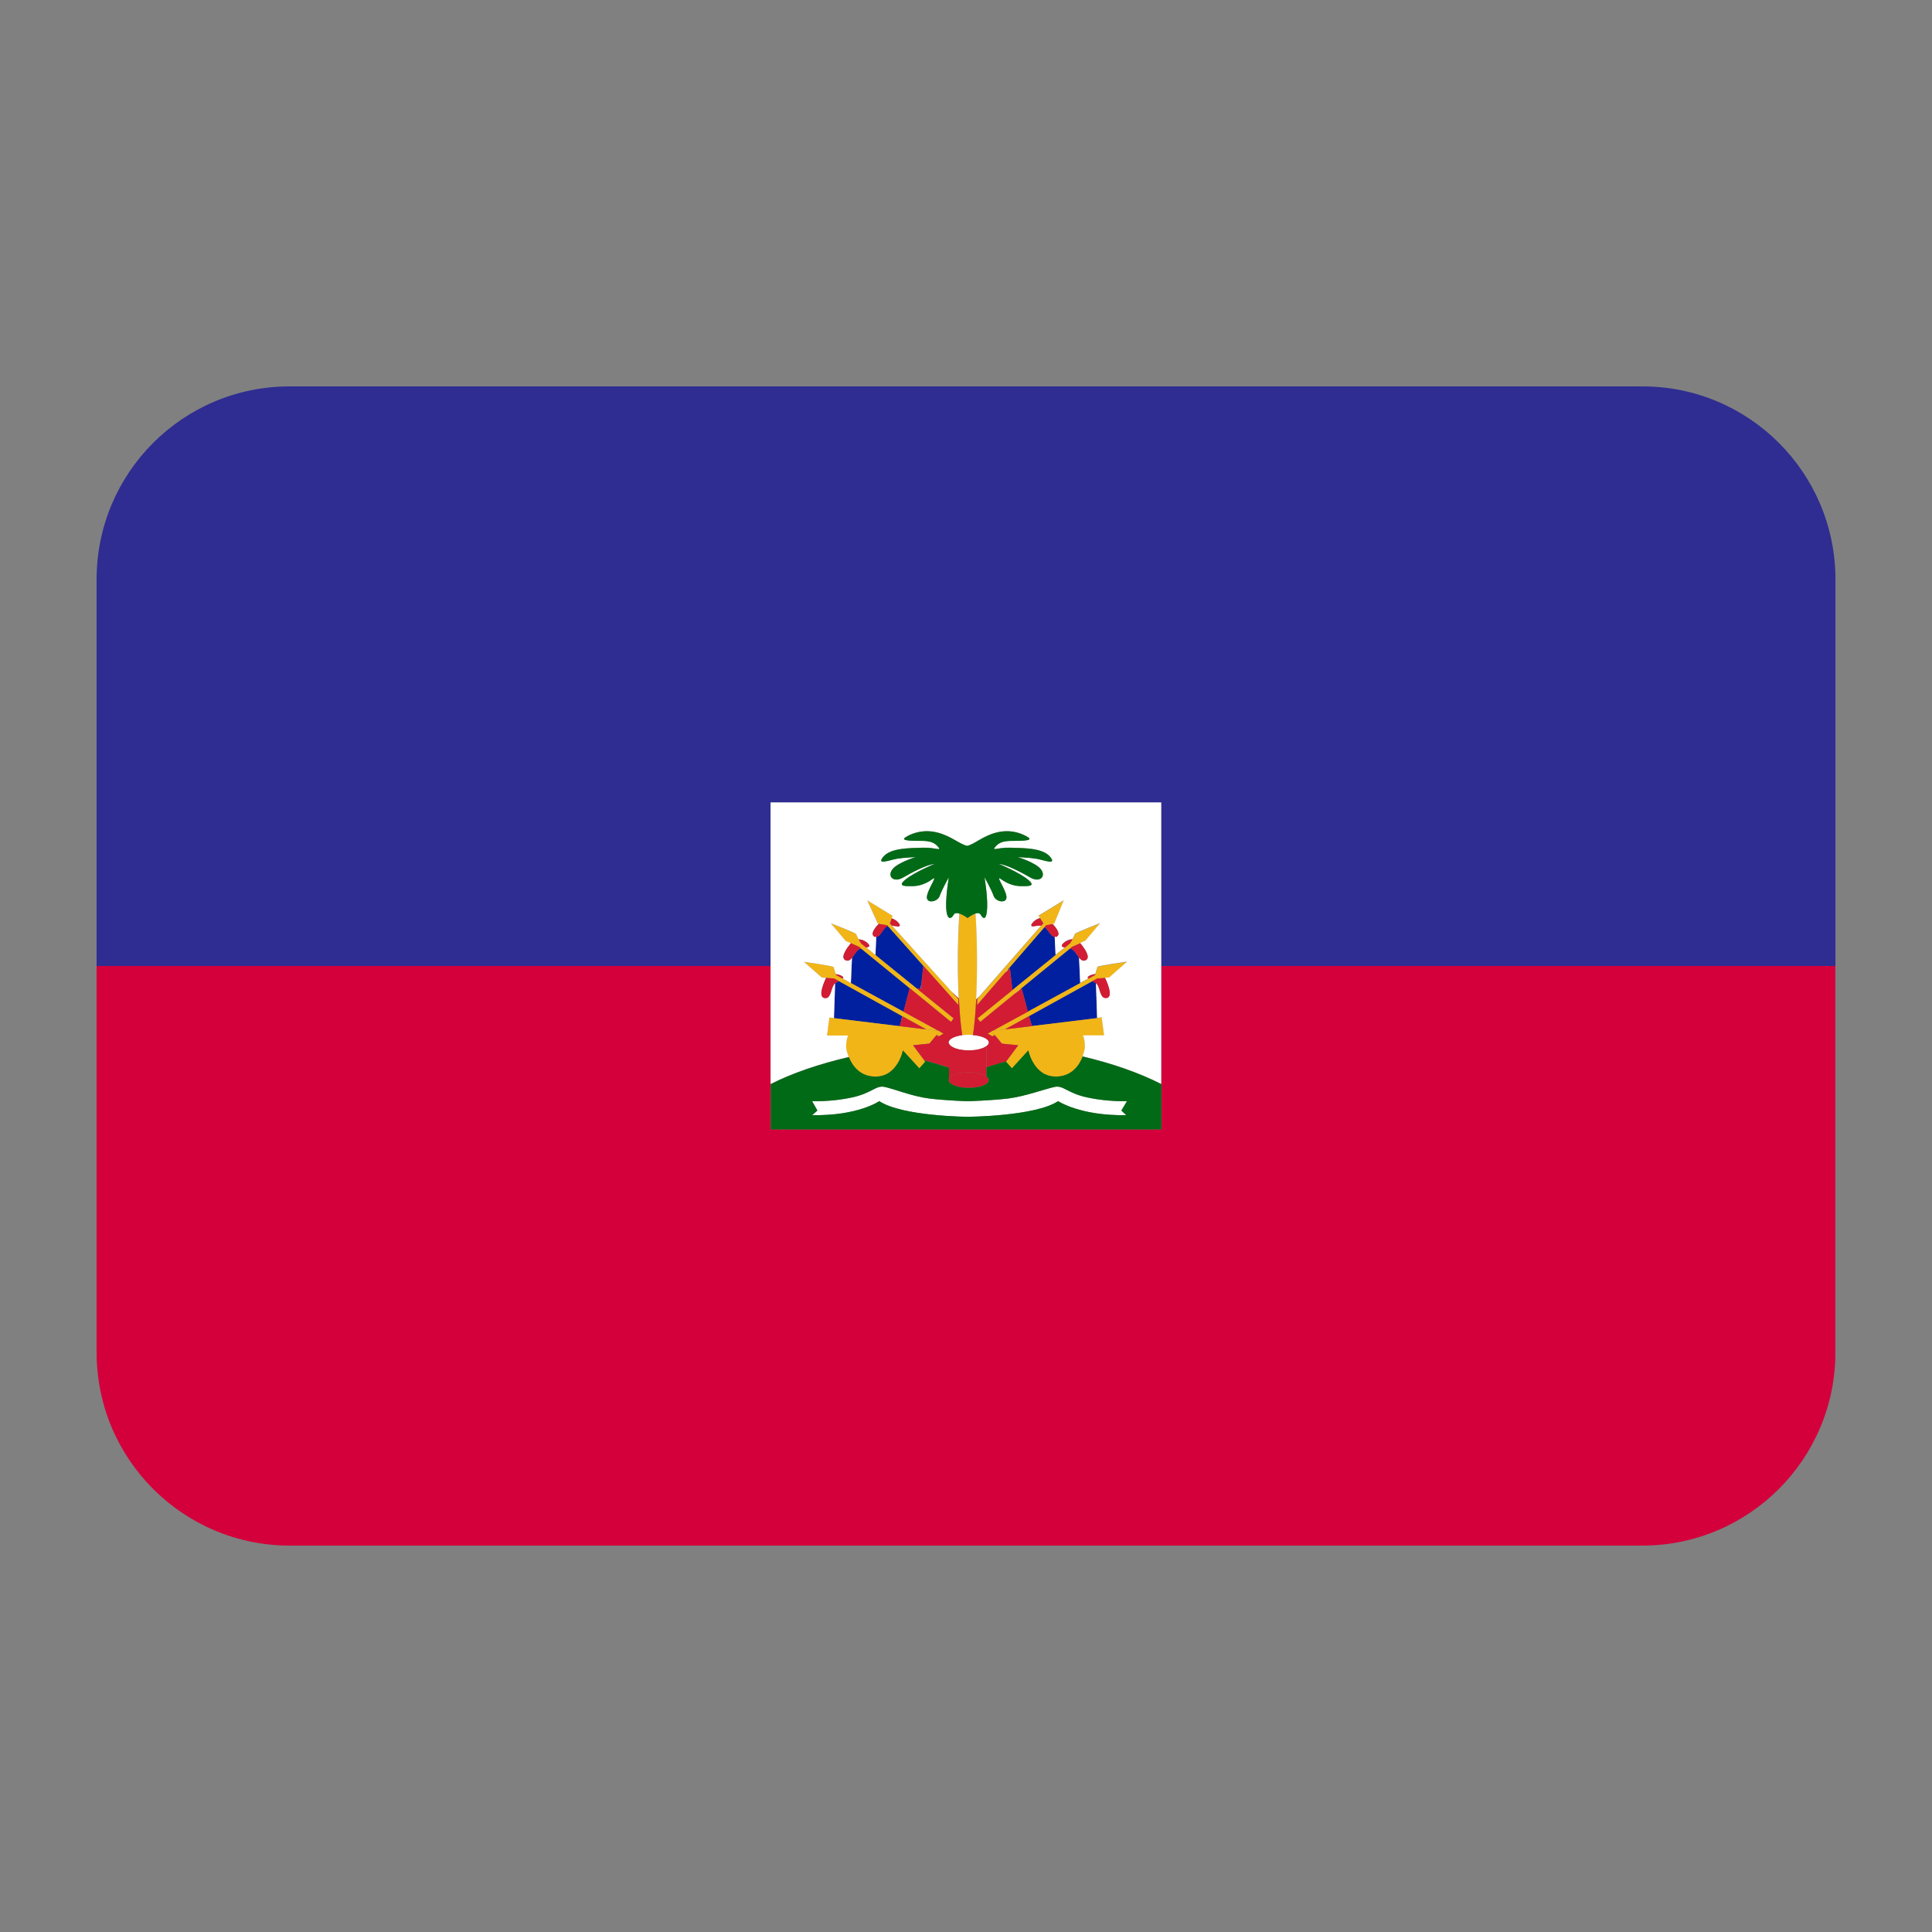 <?xml version="1.0" encoding="UTF-8"?><svg id="Layer_1" xmlns="http://www.w3.org/2000/svg" viewBox="0 0 40 40"><rect x="0" y="0" width="40" height="40" fill="#808080" stroke="none"/><path d="m24.043,22.446v.936h-8.087v-3.382H2v8c0,2.209,1.791,4,4,4h28c2.209,0,4-1.791,4-4v-8h-13.957v2.446Z" fill="#d3003b"/><path d="m34.005,8H5.995c-2.207,0-3.995,1.789-3.995,3.996v8.004h13.957v-3.382h8.087v3.382h13.957v-8.004c0-2.207-1.789-3.996-3.995-3.996Z" fill="#2f2d91"/><g><path d="m18.83,20.468h.015l-1.013-.827c-.014.004-.024.002-.038.01-.061.03-.104.118-.153.179l-.023.524,1.089.594.124-.479Z" fill="#00209f"/><path d="m18.984,20.468h.074l.016-.093.043-.378-.738-.828c-.094.04-.145.227-.236.225l-.017.379.857.694Z" fill="#00209f"/><path d="m18.659,21.125l.018-.074h.003l.003-.011-1.313-.726c-.026.012-.051.022-.079.046l-.024.719,1.36.166.034-.119Z" fill="#00209f"/><path d="m21.305,21.037l.007.026.054.181,1.351-.165-.024-.719c-.028-.024-.053-.034-.079-.046l-1.309.723Z" fill="#00209f"/><path d="m21.628,19.192l-.76.879v.015s.042-.038.042-.038l.051.451.895-.725-.018-.378c-.082,0-.133-.142-.21-.203Z" fill="#00209f"/><path d="m22.19,19.65c-.015-.007-.025-.005-.039-.01l-1.034.845.002.008.034-.025.128.478,1.085-.592-.024-.524c-.049-.061-.092-.149-.153-.179Z" fill="#00209f"/></g><g><polygon points="19.534 21.399 19.451 21.354 19.389 21.43 19.437 21.457 19.534 21.399" fill="#f1b517"/><path d="m17.369,20.313l1.313.726.493.272.255.031-.725-.396-1.089-.594-.174-.095-.134-.073s-.004-.013-.005-.016c-.007-.024-.037-.125-.044-.146-.008-.024-.615-.109-.615-.109l.373.327.086.006.165.011.101.056Z" fill="#f1b517"/><path d="m17.785,19.603l.046.038,1.013.827.843.689.056-.073-.76-.615-.857-.694-.195-.158-.106-.086s-.023-.039-.046-.081c-.025-.044-.05-.093-.05-.105,0-.024-.526-.227-.526-.227l.307.365.107.047.168.074Z" fill="#f1b517"/><polygon points="18.369 19.157 18.38 19.17 19.119 19.998 19.842 20.808 19.842 20.686 19.703 20.532 18.469 19.167 18.424 19.117 18.463 19.014 18.482 18.963 17.957 18.643 18.176 19.125 18.194 19.128 18.369 19.157" fill="#f1b517"/><path d="m18.127,22.289c.461,0,.566-.542.566-.542l.34.372.122-.138-.022-.03-.231-.31.339-.034.147-.177.063-.075.007-.008-.027-.003-.255-.031-.551-.067-1.36-.166-.094-.011-.049.372h.437s-.041.08-.041.234c0,.048.022.128.055.213.074.186.235.403.552.403Z" fill="#f1b517"/><path d="m20.96,20.499l-.722.585.057.073.696-.569.125-.103,1.034-.845.046-.038.168-.074.107-.047.308-.365s-.526.202-.526.227c0,.012-.025.061-.05.105-.024.042-.047.081-.047.081l-.106.086-.195.158-.895.725Z" fill="#f1b517"/><polygon points="20.23 20.808 20.8 20.149 20.867 20.071 21.628 19.192 21.659 19.157 21.792 19.132 21.829 19.125 22.025 18.643 21.501 18.963 21.532 19.01 21.602 19.117 21.559 19.166 20.275 20.635 20.23 20.686 20.23 20.808" fill="#f1b517"/><polygon points="20.449 21.399 20.546 21.457 20.595 21.43 20.532 21.354 20.449 21.399" fill="#f1b517"/><path d="m20.552,21.343l.255-.031.498-.275,1.309-.723.101-.056.164-.01.087-.006.372-.328s-.607.085-.615.109c-.008.022-.037.122-.044.146,0,.003-.005.016-.005.016l-.135.074-.174.094-1.085.592-.729.397Z" fill="#f1b517"/><path d="m20.807,21.312l-.255.031-.026.003.006.008.063.075.148.178.338.034-.245.33-.008.01.123.138.34-.372s.105.542.566.542c.324,0,.486-.226.558-.415.03-.08.049-.155.049-.2,0-.154-.04-.234-.04-.234h.437l-.049-.373-.095.011-1.351.165-.559.068Z" fill="#f1b517"/><path d="m20.056,21.423c.031,0,.059.004.088.007.029-.183.052-.439.067-.736.012-.238.019-.5.019-.78,0-.37-.012-.713-.032-1.001-.078.022-.163.093-.163.093,0,0-.088-.066-.169-.091-.02.288-.032.63-.032.999,0,.274.007.531.019.764.015.306.039.569.069.756.043-.006.087-.01.135-.01Z" fill="#f1b517"/></g><g><polygon points="20.8 20.149 20.868 20.086 20.867 20.071 20.8 20.149" fill="#fff"/><polygon points="19.075 20.375 19.059 20.468 19.065 20.468 19.075 20.375" fill="#fff"/><polygon points="18.679 21.051 18.676 21.051 18.659 21.125 18.676 21.063 18.679 21.051" fill="#fff"/><polygon points="20.992 20.588 21.119 20.493 21.117 20.486 20.992 20.588" fill="#fff"/><path d="m17.574,21.886c-.034-.085-.055-.164-.055-.213,0-.154.041-.234.041-.234h-.437l.049-.372.094.011.024-.719s-.004.001-.006.003c-.089.081-.065.331-.219.3-.15-.032.03-.399.038-.416l-.086-.006-.373-.327s.607.085.615.109c.007.022.037.122.044.146.083.008.154.045.158.072.001.009-.014.011-.019.017l.174.095.023-.524c-.038.047-.08.08-.14.048-.108-.058.044-.261.117-.349l-.107-.047-.307-.365s.526.202.526.227c0,.012.025.061.05.105.118.003.223.098.218.134-.003.025-.028.028-.066.032l.195.158.017-.379c-.015,0-.028.008-.046-.005-.077-.055.012-.174.096-.262l-.018-.003-.219-.481.525.32-.019.051c.1.031.176.117.167.149-.009.035-.08.009-.161.003l1.233,1.365.15.146c-.012-.233-.019-.49-.019-.764,0-.369.012-.711.032-.999-.048-.015-.095-.019-.119.023-.065.114-.147.098-.156-.154-.008-.251.056-.624.056-.624,0,0-.145.259-.19.389-.045.13-.295.17-.263,0,.033-.171.235-.438.113-.349-.122.09-.267.146-.408.146s-.336.016-.15-.135c.186-.152.607-.327.607-.327-.162.016-.461.17-.655.283-.195.114-.332-.016-.227-.162.105-.146.486-.259.486-.259,0,0-.227.007-.38.032-.154.024-.445.146-.289-.04.156-.186.556-.178.827-.186s.409.09.287-.04c-.122-.13-.307-.097-.505-.105-.198-.008-.231-.032-.109-.096.121-.065.34-.145.624-.072.278.071.463.245.611.274.148-.03.323-.203.601-.274.283-.073.497.007.618.072.122.064.087.088-.111.096-.198.009-.385-.024-.507.105s.016.032.287.04c.272.008.672,0,.827.186.156.186-.135.065-.289.04-.154-.024-.381-.032-.381-.032,0,0,.38.113.486.259.105.145-.032.275-.226.162s-.493-.267-.655-.283c0,0,.421.175.607.327.185.151-.009.135-.151.135-.141,0-.287-.057-.408-.146-.122-.089.081.179.113.349.033.17-.219.13-.263,0-.045-.13-.19-.389-.19-.389,0,0,.065.373.056.624-.008.251-.069.267-.135.154-.023-.04-.063-.038-.106-.026.02.288.032.631.032,1.001,0,.28-.007.543-.019.78l.065-.06,1.284-1.469c-.1-.011-.195.04-.206-.002-.008-.033.073-.126.179-.154l-.031-.047.524-.32-.196.481-.037.007c.083.089.169.205.092.259-.018.013-.032.005-.047.005l.018.378.195-.158c-.038-.004-.063-.008-.066-.032-.004-.036.1-.131.219-.135.025-.044.05-.093.05-.105,0-.024.526-.227.526-.227l-.308.365-.107.047c.073.088.226.291.118.349-.061.032-.103,0-.141-.048l.024.524.174-.094c-.005-.006-.021-.009-.02-.018.004-.027.076-.064.159-.072.007-.024.036-.125.044-.146.008-.024.615-.109.615-.109l-.372.328-.087.006c.009.019.187.383.038.415-.154.032-.13-.219-.219-.3-.002-.002-.004-.001-.006-.003l.024.719.095-.011.049.373h-.437s.04.08.04.234c0,.046-.019.12-.049.2.608.143,1.16.334,1.629.572v-5.829h-8.087v5.829c.457-.232,1.011-.417,1.618-.56Z" fill="#fff"/><path d="m21.836,22.503c-.183.037-.607.194-.954.239-.348.043-.847.058-.847.058,0,0-.459-.014-.807-.058-.348-.045-.732-.202-.915-.239-.183-.037-.256.128-.677.219-.42.092-.823.077-.823.077l.11.194-.11.095c.952.018,1.391-.29,1.391-.29.475.315,1.831.324,1.831.324,0,0,1.396-.009,1.872-.324,0,0,.459.307,1.41.29l-.101-.095.116-.194s-.401.014-.821-.077c-.42-.092-.493-.256-.676-.219Z" fill="#fff"/><path d="m20.056,21.747c.163,0,.3-.037.369-.09.029-.022.048-.046.048-.072,0-.077-.142-.139-.329-.155-.029-.002-.057-.007-.088-.007-.048,0-.092.005-.135.01-.163.022-.282.081-.282.151,0,.017.012.033.026.049.054.065.206.113.392.113Z" fill="#fff"/></g><g><path d="m19.842,20.808l-.723-.81-.043.378-.011.093h-.08l.76.615-.056.073-.843-.689h-.015l-.124.479.725.396.027.003-.007.008.083.045-.097.057-.048-.027-.147.177-.339.034.231.31.514.151v-.469h.017c-.013-.016-.026-.031-.026-.049,0-.071.119-.129.282-.151-.03-.187-.054-.45-.069-.756l-.15-.146.139.154v.122Z" fill="#d21c33"/><path d="m17.443,20.259c.005-.006.02-.009.019-.017-.004-.027-.075-.064-.158-.072,0,.003.005.016.005.016l.134.073Z" fill="#d21c33"/><path d="m17.932,19.616c.038-.004.063-.008.066-.032.005-.036-.1-.131-.218-.134.023.042.046.081.046.081l.106.086Z" fill="#d21c33"/><path d="m18.469,19.167c.08.006.151.032.161-.003.008-.032-.068-.118-.167-.149l-.038.102.045.05Z" fill="#d21c33"/><polygon points="18.682 21.04 18.679 21.051 18.676 21.063 18.659 21.125 18.625 21.245 19.176 21.312 18.682 21.04" fill="#d21c33"/><path d="m17.268,20.258l-.165-.011c-.008.017-.188.384-.038.416.154.032.13-.219.219-.3.002-.002.004-.001.006-.003.028-.025.054-.035.079-.046l-.101-.056Z" fill="#d21c33"/><path d="m18.38,19.17l-.012-.013-.174-.029c-.084.089-.174.208-.096.262.018.013.031.005.046.005.091.001.142-.186.236-.225Z" fill="#d21c33"/><path d="m17.793,19.65c.015-.007.024-.005.038-.01l-.046-.038-.168-.074c-.073.088-.226.291-.117.349.06.032.102,0,.14-.048.05-.061.092-.149.153-.179Z" fill="#d21c33"/><path d="m22.614,20.314c.026.012.051.021.079.046.002.002.004.001.006.003.089.081.065.331.219.3.15-.032-.029-.396-.038-.415l-.164.01-.101.056Z" fill="#d21c33"/><path d="m22.679,20.17c-.083.007-.155.045-.159.072-.002.009.015.012.02.018l.135-.074s.004-.013.005-.016Z" fill="#d21c33"/><path d="m20.473,21.585c0,.026-.02.05-.048.072v.44l.411-.126.245-.33-.338-.034-.148-.178-.049.027-.097-.057.083-.045-.006-.008.026-.003.729-.397-.128-.478-.034.025-.127.095-.696.569-.057-.073.722-.585-.051-.451-.041.038-.068.063-.57.659v-.122l.045-.052-.065.06c-.015.297-.038.552-.067.736.187.016.329.078.329.155Z" fill="#d21c33"/><path d="m22.203,19.449c-.118.003-.223.098-.219.135.003.025.028.028.066.032l.106-.086s.023-.039.047-.081Z" fill="#d21c33"/><path d="m21.532,19.01c-.106.028-.187.121-.179.154.011.042.106-.009.206.002l.043-.049-.07-.107Z" fill="#d21c33"/><polygon points="21.366 21.244 21.312 21.063 21.305 21.037 20.807 21.312 21.366 21.244" fill="#d21c33"/><path d="m22.197,19.603l-.046.038c.014.004.024.002.039.01.061.03.103.118.153.179.038.047.08.08.141.048.108-.058-.045-.261-.118-.349l-.168.074Z" fill="#d21c33"/><path d="m21.659,19.157l-.031.035c.077.062.128.203.21.203.015,0,.029.008.047-.005.076-.054-.009-.17-.092-.259l-.134.025Z" fill="#d21c33"/><path d="m19.647,22.412h.017c-.009-.01-.014-.021-.017-.033v.033Z" fill="#d21c33"/><path d="m20.056,21.747c-.185,0-.337-.048-.392-.113h-.017v.711c.023-.081.193-.145.408-.145.163,0,.3.037.369.09v-.633c-.069.052-.206.09-.369.09Z" fill="#d21c33"/><path d="m20.056,22.2c-.215,0-.386.063-.408.145-.002.006-.009.011-.009.017,0,.006.007.011.009.017.003.011.008.022.017.033.055.065.206.112.391.112.231,0,.417-.072.417-.162,0-.026-.02-.05-.048-.072-.069-.053-.206-.09-.369-.09Z" fill="#d21c33"/></g><g><path d="m21.857,22.289c-.461,0-.566-.542-.566-.542l-.34.372-.123-.138.008-.01-.411.126v.193c.029.022.048.046.048.072,0,.09-.186.162-.417.162-.185,0-.337-.047-.391-.112h-.017v-.033c-.002-.006-.009-.011-.009-.017,0-.006.007-.011.009-.017v-.242l-.514-.151.022.03-.122.138-.34-.372s-.105.542-.566.542c-.317,0-.478-.217-.552-.403-.607.142-1.161.328-1.618.56v.936h8.087v-.936c-.468-.238-1.02-.428-1.629-.572-.072.189-.234.415-.558.415Zm1.476.51l-.116.194.101.095c-.951.018-1.41-.29-1.41-.29-.475.315-1.872.324-1.872.324,0,0-1.356-.009-1.831-.324,0,0-.439.307-1.391.29l.11-.095-.11-.194s.403.015.823-.077c.421-.091.494-.256.677-.219.183.037.567.194.915.239.348.044.807.058.807.058,0,0,.499-.015.847-.058.347-.045.771-.202.954-.239.183-.037.255.128.676.219.42.091.821.077.821.077Z" fill="#006a16"/><path d="m20.198,18.913c.042-.012.083-.014.106.026.065.114.126.097.135-.154.008-.25-.056-.624-.056-.624,0,0,.145.259.19.389.044.13.295.17.263,0-.032-.17-.234-.438-.113-.349.122.089.267.146.408.146.142,0,.336.016.151-.135-.186-.152-.607-.327-.607-.327.162.016.461.17.655.283s.331-.016.226-.162c-.105-.146-.486-.259-.486-.259,0,0,.227.008.381.032.154.025.444.146.289-.04-.156-.186-.556-.178-.827-.186-.271-.008-.408.089-.287-.04s.309-.096.507-.105c.198-.008.233-.032.111-.096-.122-.065-.335-.145-.618-.072-.278.071-.453.244-.601.274-.148-.029-.333-.203-.611-.274-.283-.073-.503.007-.624.072-.122.064-.089.088.109.096.198.008.384-.024.505.105.122.13-.016.032-.287.04s-.672,0-.827.186c-.156.186.135.064.289.04.154-.025.38-.032.38-.032,0,0-.38.113-.486.259-.105.145.032.275.227.162.194-.114.494-.267.655-.283,0,0-.421.175-.607.327-.186.151.009.135.15.135s.287-.056.408-.146c.122-.089-.08.178-.113.349-.032.17.219.13.263,0,.044-.13.19-.389.19-.389,0,0-.064.372-.056.624.008.251.091.267.156.154.024-.042.071-.038.119-.023.082.025.169.091.169.091,0,0,.085-.07.163-.093Z" fill="#006a16"/></g></svg>
